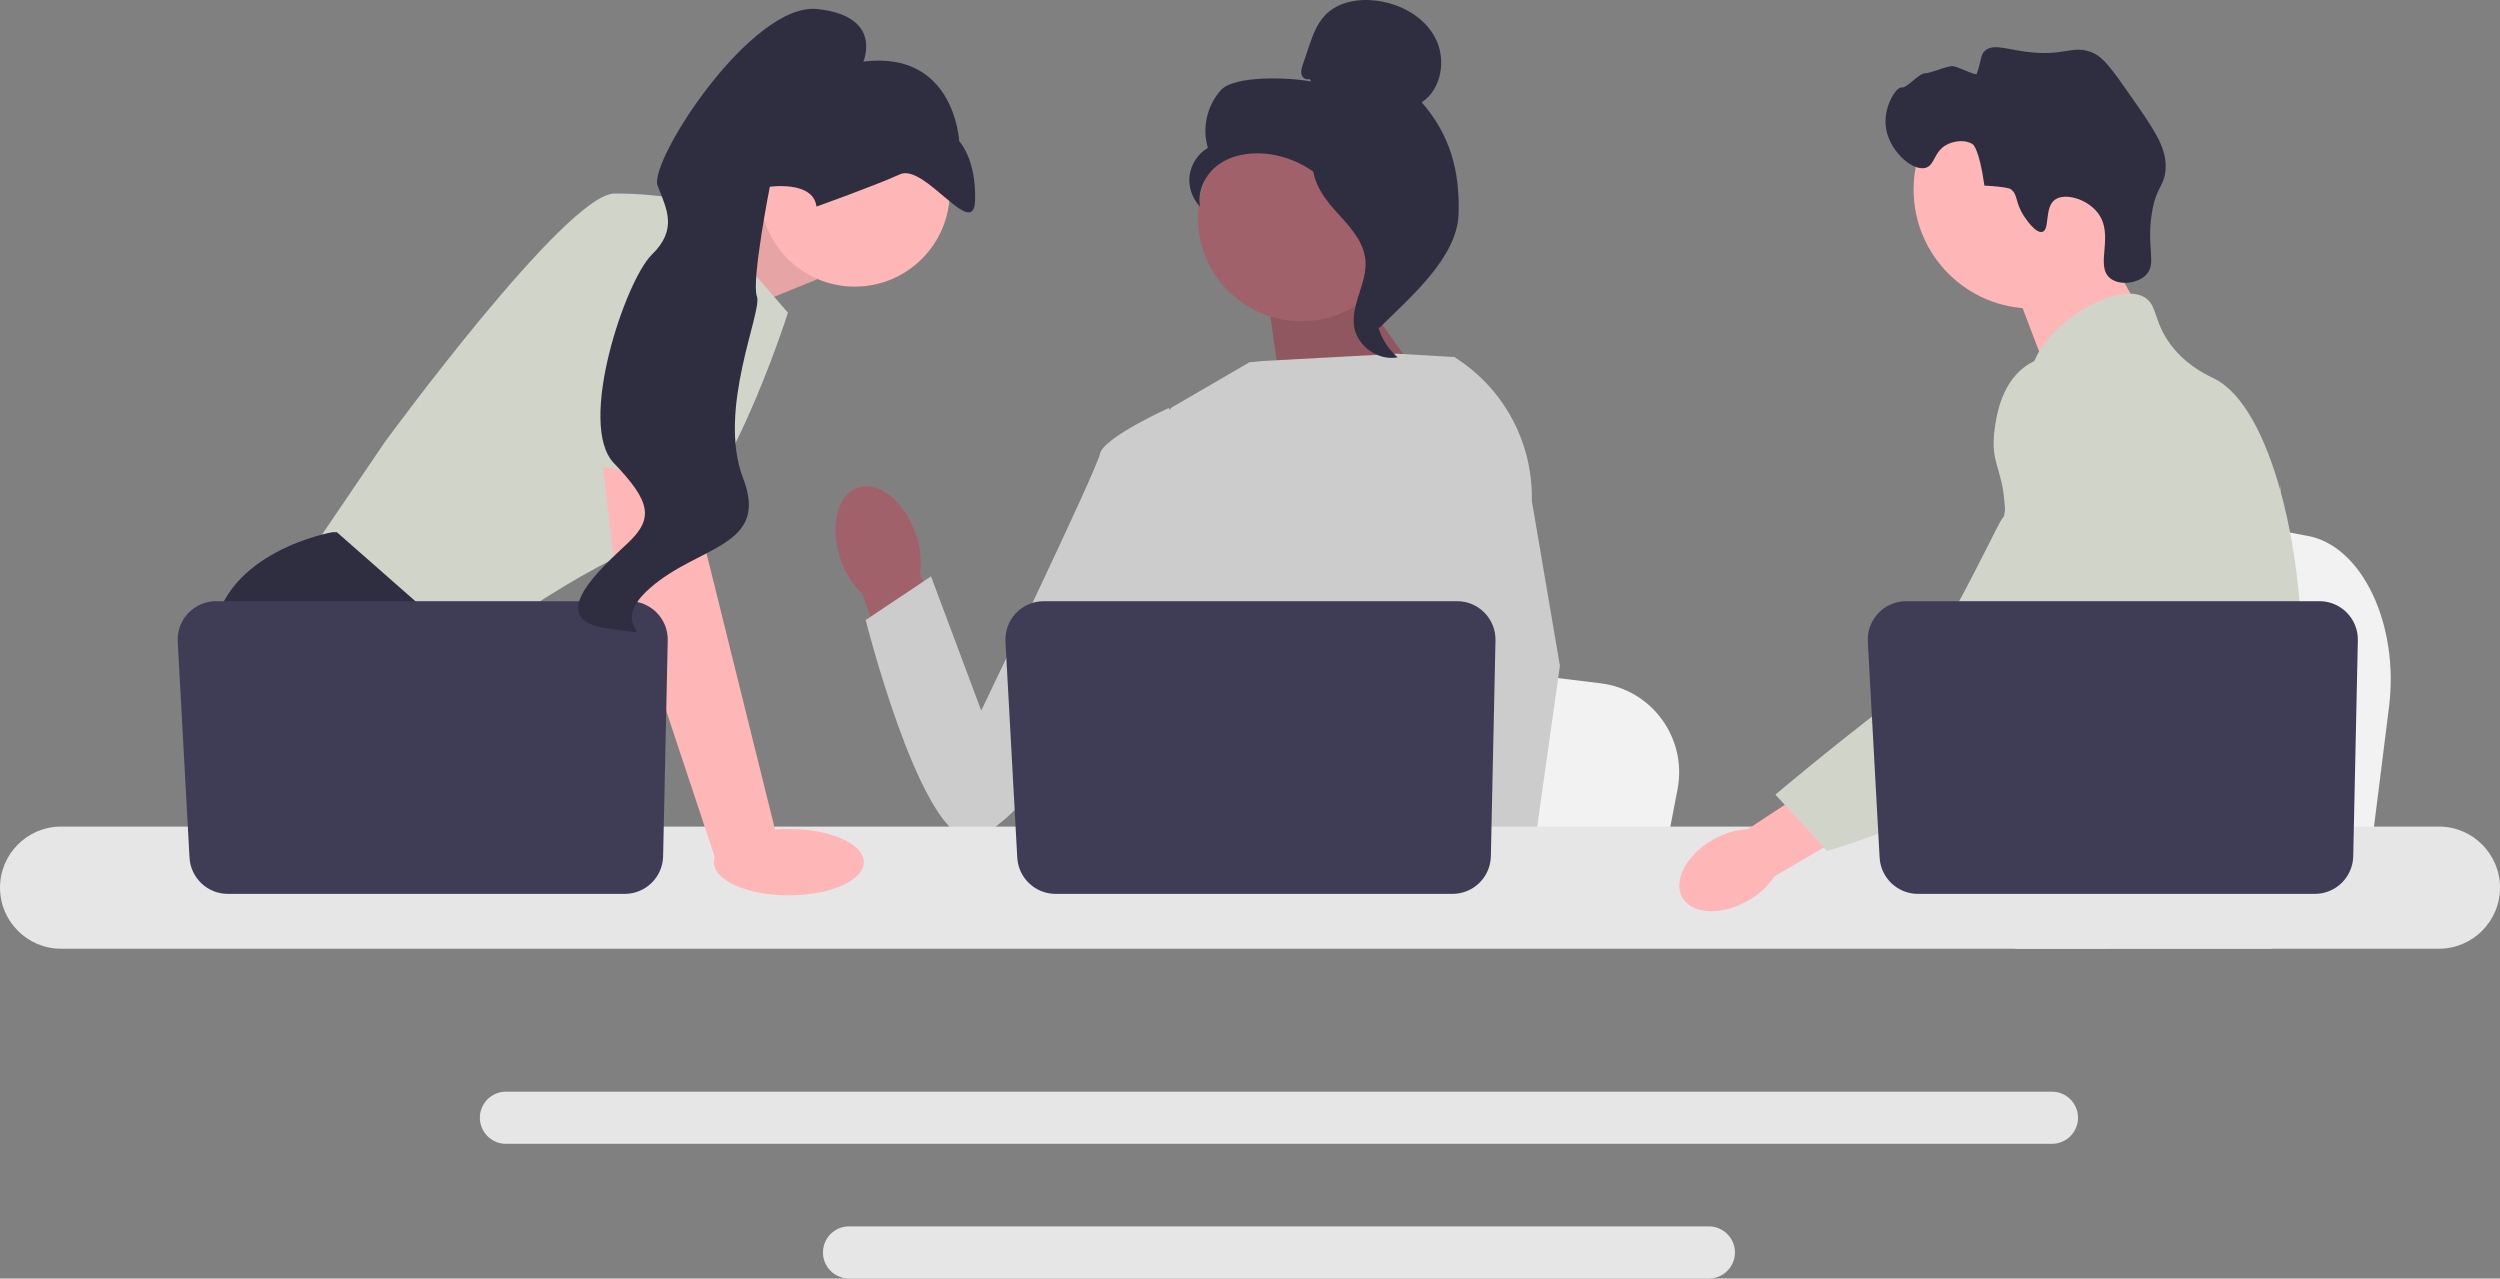 <svg width="1052" height="538" viewBox="0 0 1052 538" fill="none" xmlns="http://www.w3.org/2000/svg">
<rect x="0" y="0" width="1052" height="538" fill="#808080" stroke="none"/>
<g clip-path="url(#clip0_6_9271)">
<path d="M1005.3 297.436L1002.01 323.691L993.831 388.901H829.524C830.807 374.285 832.561 353.248 834.435 330.538C834.62 328.269 834.813 325.987 834.998 323.691C839.697 266.603 844.838 202.002 844.838 202.002L866.44 206.028L908.349 213.825L925.427 217L971.159 225.52C993.96 229.759 1009.64 262.79 1005.3 297.436Z" fill="#F2F2F2"/>
<path d="M881.022 96.361L901.227 131.737L862.392 159.273L845.826 115.789L881.022 96.361Z" fill="#FFB6B6"/>
<path d="M855.299 129.828C882.944 129.828 905.354 107.406 905.354 79.747C905.354 52.088 882.944 29.666 855.299 29.666C827.654 29.666 805.243 52.088 805.243 79.747C805.243 107.406 827.654 129.828 855.299 129.828Z" fill="#FFB6B6"/>
<path d="M851.705 90.943C847.73 84.891 849.29 81.726 845.963 79.501C845.962 79.501 844.624 78.606 835.04 78.096C832.895 62.646 830.217 60.772 830.216 60.772C827.13 58.613 822.549 59.315 819.699 60.635C813.671 63.428 814.37 69.462 810.311 70.617C804.705 72.212 794.505 63.22 793.5 52.926C792.68 44.53 798.087 36.374 800.232 36.806C802.358 37.233 807.449 30.731 810.198 30.831C812.075 30.9 819.746 27.564 821.809 27.825C824.062 28.11 831.492 31.989 831.802 31.103C833.953 24.944 833.321 23.235 835.146 21.473C838.381 18.351 843.673 20.525 851.975 21.692C869.056 24.094 872.037 18.459 880.791 22.278C885.213 24.208 888.913 29.411 896.133 39.739C906.229 54.183 911.278 61.405 911.31 69.828C911.343 78.418 907.186 77.873 905.359 90.59C903.327 104.746 907.646 111.219 902.927 115.818C899.28 119.372 891.867 120.216 887.973 117.097C881.304 111.756 890.031 98.868 882.652 89.452C878.122 83.672 869.013 81.1 864.84 83.957C860.122 87.188 862.721 96.67 859.403 97.569C856.562 98.339 852.397 91.998 851.705 90.943Z" fill="#2F2E41"/>
<path d="M968.307 288.19C966.911 312.074 961.365 319.615 959.423 347.822C958.998 354.015 958.744 361.203 958.744 369.776C958.744 371.962 958.756 374.075 958.756 376.139C958.756 380.534 958.671 384.688 958.161 388.901C957.773 392.264 957.106 395.652 956.001 399.222H848.193C848.181 399.198 848.181 399.173 848.168 399.149C847.537 396.405 847.137 393.782 846.833 391.269C846.736 390.467 846.651 389.678 846.579 388.901C846.481 387.99 846.396 387.092 846.312 386.205C845.984 382.672 845.657 379.332 844.879 376.139C843.836 371.731 841.942 367.578 838.058 363.571C836.469 361.932 834.88 360.657 833.326 359.54C833.022 359.333 832.731 359.127 832.427 358.921C828.131 355.97 824.066 353.845 820.546 347.822C820.485 347.737 820.437 347.64 820.388 347.555C819.781 346.499 818.204 343.73 817.062 340.039C815.861 336.202 815.133 331.381 816.444 326.452C819.563 314.77 831.117 313.605 840.559 301.802C841.578 300.527 842.586 299.118 843.545 297.552C847.816 290.606 848.969 284.487 850.329 277.213C850.547 276.035 850.741 274.869 850.899 273.74C851.021 272.89 851.13 272.052 851.215 271.226C851.967 264.293 851.603 258.319 850.717 252.976C847.829 235.479 839.309 224.648 845.328 208.947C847.222 204.018 849.904 200.314 852.61 197.145C858.338 190.429 864.225 186.07 863.206 177.401C862.174 168.658 855.547 167.456 854.808 159.818C854.431 155.957 855.693 151.889 858.06 147.894V147.882C865.633 135.023 884.542 123.184 896.556 123.56C898.777 123.621 900.744 124.119 902.381 125.078C908.317 128.575 905.841 136.213 914.932 146.923C921.691 154.876 929.336 158.058 932.238 159.563C943.731 165.562 953.076 183.254 959.423 205.875C959.471 206.045 959.52 206.215 959.569 206.397C963.489 220.568 966.257 236.657 967.628 252.976C968.21 259.885 968.55 266.831 968.622 273.704C968.684 279.192 968.562 283.952 968.307 288.19Z" fill="#D1D4C9"/>
<path d="M887.576 370.019L885.379 376.139L883.995 379.976L880.791 388.901L877.077 399.222H853.205L857.21 388.901L859.067 384.092L862.15 376.139L867.32 362.782L887.576 370.019Z" fill="#FFB6B6"/>
<path d="M959.8 203.786C959.739 204.576 959.654 205.45 959.569 206.397C958.623 216.039 956.389 233.293 953.125 252.976C951.401 263.358 949.387 274.42 947.117 285.409C942.239 309.123 936.17 332.474 929.313 347.822C928.087 350.591 926.825 353.092 925.538 355.302C924.555 356.99 923.523 358.653 922.443 360.293C918.948 365.672 915.028 370.772 910.962 375.532C910.805 375.738 910.622 375.933 910.441 376.139C909.785 376.916 909.105 377.681 908.426 378.446C905.1 382.198 901.702 385.695 898.413 388.901C894.409 392.811 890.548 396.272 887.09 399.222H848.326L848.168 399.149L842.586 396.672C842.586 396.672 844.175 394.802 846.834 391.269C847.38 390.552 847.962 389.763 848.594 388.901C849.37 387.844 850.208 386.678 851.105 385.416C852.974 382.769 855.098 379.66 857.379 376.139C861.798 369.327 866.834 360.948 871.919 351.247C872.503 350.117 873.096 348.976 873.691 347.822C873.703 347.786 873.728 347.749 873.74 347.713C874.747 345.746 875.743 343.718 876.737 341.654C885.172 324.095 887.588 309.524 888.28 304.801C889.251 298.123 890.597 288.785 890.233 278.512C889.99 271.737 889.008 264.572 886.666 257.457V257.445C886.18 255.951 885.633 254.458 885.015 252.976C883.91 250.317 882.599 247.694 881.046 245.108C874.189 233.718 868.619 233.245 864.188 220.835C862.878 217.156 859.904 208.85 860.814 200.083V200.071C860.924 198.99 861.106 197.898 861.349 196.804V196.792C861.409 196.489 861.494 196.173 861.58 195.87C862.271 193.186 863.412 190.527 865.147 188.001C868.533 183.096 873.157 180.181 877.296 178.445L877.309 178.433C882.09 176.442 886.217 176.017 887.018 175.944C904.748 174.365 918.499 189.276 926.012 197.424C928.912 200.569 931.571 203.204 933.998 205.353C952.894 222.231 958.076 211.448 959.423 205.875C959.629 205.013 959.739 204.272 959.8 203.786Z" fill="#D1D4C9"/>
<path d="M959.86 203.156C959.86 203.216 959.848 203.422 959.8 203.763C959.823 203.58 959.836 203.398 959.848 203.228C959.848 203.192 959.848 203.167 959.86 203.156Z" fill="#D1D4C9"/>
<path d="M863.473 459.376H212.898C206.854 459.376 201.927 464.294 201.927 470.342C201.927 476.4 206.854 481.318 212.898 481.318H863.473C869.516 481.318 874.432 476.4 874.432 470.342C874.432 464.294 869.516 459.376 863.473 459.376Z" fill="#E6E6E6"/>
<path d="M719.097 516.059H357.261C351.217 516.059 346.302 520.976 346.302 527.023C346.302 533.07 351.217 538 357.261 538H719.097C725.141 538 730.069 533.07 730.069 527.023C730.069 520.976 725.141 516.059 719.097 516.059Z" fill="#E6E6E6"/>
<path d="M285.291 98.689L326.292 81.425L343.879 117.495L300.792 135.09L285.291 98.689Z" fill="#FFB6B6"/>
<path opacity="0.1" d="M285.291 98.689L326.292 81.425L343.879 117.495L300.792 135.09L285.291 98.689Z" fill="black"/>
<path d="M291.12 84.944L331.568 131.571C331.568 131.571 303.43 220.427 275.292 228.345C247.154 236.263 195.274 274.972 195.274 274.972L130.205 232.744L161.861 186.116C161.861 186.116 238.361 81.425 258.585 81.425C278.809 81.425 291.12 84.944 291.12 84.944Z" fill="#D1D4C9"/>
<path d="M236.47 388.901H142.313L136.36 380.939L112.056 348.432L106.464 340.954C106.464 340.954 85.36 302.245 89.757 267.054C94.153 231.864 139.878 223.946 139.878 223.946H141.759L197.736 273.16L194.395 318.96L212.122 348.432L236.47 388.901Z" fill="#2F2E41"/>
<path d="M161.597 388.901H136.36V351.511L161.597 388.901Z" fill="#2F2E41"/>
<path d="M705.91 332.139L702.771 348.432L694.98 388.901H538.471C539.693 379.831 541.364 366.775 543.149 352.681C543.325 351.274 543.509 349.857 543.685 348.432C548.161 313.004 553.059 272.913 553.059 272.913L573.635 275.412L613.555 280.251L629.823 282.221L673.384 287.509C695.103 290.139 710.043 310.638 705.91 332.139Z" fill="#F2F2F2"/>
<path d="M927.4 388.901H842.511C843.804 387.379 844.534 386.499 844.534 386.499L869.981 382.294L922.415 373.637C922.415 373.637 924.806 379.822 927.4 388.901Z" fill="#2F2E41"/>
<path d="M567.325 116.285L604.241 168.52L539.846 170.445L532.934 121.356L567.325 116.285Z" fill="#A0616A"/>
<path opacity="0.1" d="M567.325 116.285L604.241 168.52L539.846 170.445L532.934 121.356L567.325 116.285Z" fill="black"/>
<path d="M385.267 224.513C380.53 210.841 369.64 202.205 360.944 205.222C352.248 208.24 349.041 221.767 353.782 235.443C355.6 240.932 358.706 245.905 362.84 249.946L383.641 307.62L410.484 297.276L387.128 241.519C387.874 235.783 387.236 229.951 385.267 224.513Z" fill="#A0616A"/>
<path d="M635.158 197.896L635.107 251.13L630.157 270.793L619.974 311.236L612.562 348.432L607.04 376.145L605.07 386.042C603.584 387.036 602.107 387.986 600.629 388.901H472.012C464.705 384.511 460.616 381.098 460.616 381.098C460.616 381.098 462.639 379.197 464.951 376.145C468.855 370.989 473.577 362.544 470.684 354.476C470.078 352.787 469.919 350.728 470.104 348.432C471.282 333.283 487.163 307.664 487.163 307.664L483.874 269.641L482.432 252.978L492.6 171.732L525.741 152.456L531.463 151.902L587.941 148.85L611.285 150.196L612.349 150.486L635.158 197.896Z" fill="#CCCCCC"/>
<path d="M637.666 388.901H609.528L608.288 376.144L608.262 375.889L616.229 375.344L636.954 373.927L637.314 381.564L637.596 387.423L637.666 388.901Z" fill="#FFB6B6"/>
<path d="M644.593 210.767L656.413 280.154L646.767 348.432L645.264 359.06L642.608 377.825L641.79 383.596L641.817 384.221L642.019 388.901H608.605L607.374 376.145L607.268 375.001L604.753 348.872L604.71 348.432L599.372 293.025L609.836 252.978L610.61 250.031V250.022L615.162 181.453L611.636 150.292L611.601 150.002C611.672 150.046 611.733 150.09 611.804 150.134C611.988 150.248 612.173 150.363 612.349 150.486C632.889 163.524 645.13 186.398 644.593 210.767Z" fill="#CCCCCC"/>
<path d="M504.57 185.028L491.721 171.731C491.721 171.731 464.214 184.138 462.843 191.021C461.472 197.904 412.906 299 412.906 299L391.777 242.538L364.273 260.91C364.273 260.91 386.342 348.57 406.981 352.685C427.62 356.801 496.793 248.931 496.793 248.931L504.57 185.028Z" fill="#CCCCCC"/>
<path d="M1026.31 347.822H25.681C11.518 347.822 0 359.358 0 373.528C0 387.698 11.518 399.222 25.681 399.222H1026.31C1040.47 399.222 1052 387.699 1052 373.528C1052 359.357 1040.47 347.822 1026.31 347.822Z" fill="#E6E6E6"/>
<path d="M629.302 269.493L627.357 360.323C627.168 369.115 619.99 376.145 611.2 376.145H444.199C435.617 376.145 428.532 369.433 428.063 360.859L423.1 270.029C422.594 260.766 429.965 252.978 439.236 252.978H613.146C622.206 252.978 629.496 260.43 629.302 269.493Z" fill="#3F3D56"/>
<path d="M359.706 120.614C381.773 120.614 399.661 102.717 399.661 80.638C399.661 58.561 381.773 40.663 359.706 40.663C337.639 40.663 319.751 58.561 319.751 80.638C319.751 102.717 337.639 120.614 359.706 120.614Z" fill="#FFB6B6"/>
<path d="M292.878 185.237L297.275 232.744L327.172 353.271L301.343 362.328L257.706 230.984L251.679 178.198L292.878 185.237Z" fill="#FFB6B6"/>
<path d="M280.986 269.493L279.04 360.323C278.852 369.115 271.674 376.145 262.884 376.145H95.883C87.301 376.145 80.216 369.433 79.747 360.859L74.784 270.029C74.278 260.766 81.649 252.978 90.92 252.978H264.829C273.89 252.978 281.18 260.43 280.986 269.493Z" fill="#3F3D56"/>
<path d="M331.932 376.759C349.359 376.759 363.487 370.507 363.487 362.795C363.487 355.082 349.359 348.831 331.932 348.831C314.505 348.831 300.377 355.082 300.377 362.795C300.377 370.507 314.505 376.759 331.932 376.759Z" fill="#FFB6B6"/>
<path d="M230.887 192.5L248.913 96.381C248.913 96.381 299.034 89.343 300.792 106.058C302.551 122.774 299.535 204.464 299.535 204.464L230.887 192.5Z" fill="#D1D4C9"/>
<path d="M343.577 86.924C343.577 86.924 368.294 78.098 378.719 73.35C389.145 68.601 409.858 101.723 410.319 84.23C410.78 66.737 403.622 59.402 403.622 59.402C403.622 59.402 401.835 21.134 363.301 25.919C363.301 25.919 371.777 6.773 343.955 3.812C316.132 0.852 272.848 68.072 276.724 78.118C280.601 88.164 285.248 96.469 274.25 107.21C263.252 117.951 242.658 178.571 258.327 194.884C273.996 211.196 275.024 218.275 264.288 228.423C253.553 238.571 228.177 260.638 255.614 264.469C283.051 268.299 253.104 265.438 273.559 247.437C294.013 229.436 323.861 230.171 312.716 201.29C301.572 172.408 320.934 131.021 318.511 124.743C316.089 118.464 323.939 78.595 323.939 78.595C323.939 78.595 342.211 75.909 343.577 86.924Z" fill="#2F2E41"/>
<path d="M547.586 135.192C571.607 135.192 591.08 115.709 591.08 91.675C591.08 67.642 571.607 48.159 547.586 48.159C523.565 48.159 504.092 67.642 504.092 91.675C504.092 115.709 523.565 135.192 547.586 135.192Z" fill="#A0616A"/>
<path d="M551.057 33.17C549.799 33.906 548.113 32.793 547.709 31.392C547.306 29.991 547.776 28.504 548.242 27.122L550.589 20.168C552.253 15.236 554.019 10.132 557.624 6.378C563.065 0.712 571.711 -0.73 579.494 0.314C589.49 1.655 599.352 7.071 604 16.025C608.647 24.98 606.668 37.475 598.271 43.062C610.239 56.787 614.412 72.084 613.753 90.287C613.094 108.489 593.267 125.242 580.338 138.065C577.45 136.314 574.825 128.107 576.413 125.126C578.001 122.144 575.726 118.69 577.692 115.944C579.659 113.198 581.304 117.571 579.316 114.84C578.062 113.117 582.958 109.153 581.093 108.122C572.074 103.134 569.074 91.886 563.409 83.272C556.577 72.883 544.882 65.847 532.507 64.68C525.69 64.037 518.489 65.202 512.901 69.162C507.313 73.121 503.696 80.197 504.992 86.924C501.636 83.515 499.965 78.519 500.595 73.776C501.225 69.033 504.142 64.647 508.271 62.233C505.761 53.926 507.912 44.37 513.739 37.942C519.567 31.513 543.207 32.608 551.715 34.3L551.057 33.17Z" fill="#2F2E41"/>
<path d="M552.378 64.932C563.647 66.149 571.783 75.915 578.653 84.934C582.613 90.133 586.761 95.873 586.662 102.408C586.561 109.016 582.146 114.683 580.036 120.945C576.587 131.18 579.948 143.357 588.159 150.37C580.046 151.91 571.276 145.824 569.875 137.682C568.245 128.203 575.426 119.055 574.576 109.475C573.826 101.034 567.178 94.538 561.527 88.228C555.875 81.917 550.567 73.543 553.167 65.478L552.378 64.932Z" fill="#2F2E41"/>
<path d="M720.842 353.322C709.68 359.674 703.908 370.585 707.95 377.691C711.991 384.797 724.313 385.407 735.478 379.052C739.973 376.574 743.809 373.056 746.666 368.791L793.619 341.281L780.246 319.511L735.379 348.943C730.253 349.22 725.268 350.722 720.842 353.322Z" fill="#FFB6B6"/>
<path d="M879.814 151.589C878.41 151.033 866.099 146.368 854.859 152.527C841.948 159.602 839.954 175.751 839.255 181.416C837.639 194.501 842.399 197.434 843.404 210.68C845.284 235.464 850.241 207.191 842.324 218.503C839.584 222.419 811.598 283.1 796.164 294.985C766.146 318.102 747.085 334.381 747.085 334.381L768.846 358.032C768.846 358.032 803.233 348.865 833.626 329.12C864.802 308.866 880.391 298.739 892.451 278.928C893.489 277.222 918.339 235.001 904.993 188.315C901.949 177.666 896.372 158.154 879.814 151.589Z" fill="#D1D4C9"/>
<path d="M992.182 269.493L990.237 360.323C990.048 369.115 982.87 376.145 974.08 376.145H807.079C798.497 376.145 791.412 369.433 790.943 360.859L785.98 270.029C785.474 260.766 792.845 252.978 802.116 252.978H976.025C985.086 252.978 992.376 260.43 992.182 269.493Z" fill="#3F3D56"/>
</g>
<defs>
<clipPath id="clip0_6_9271">
<rect width="1052" height="538" fill="white"/>
</clipPath>
</defs>
</svg>

